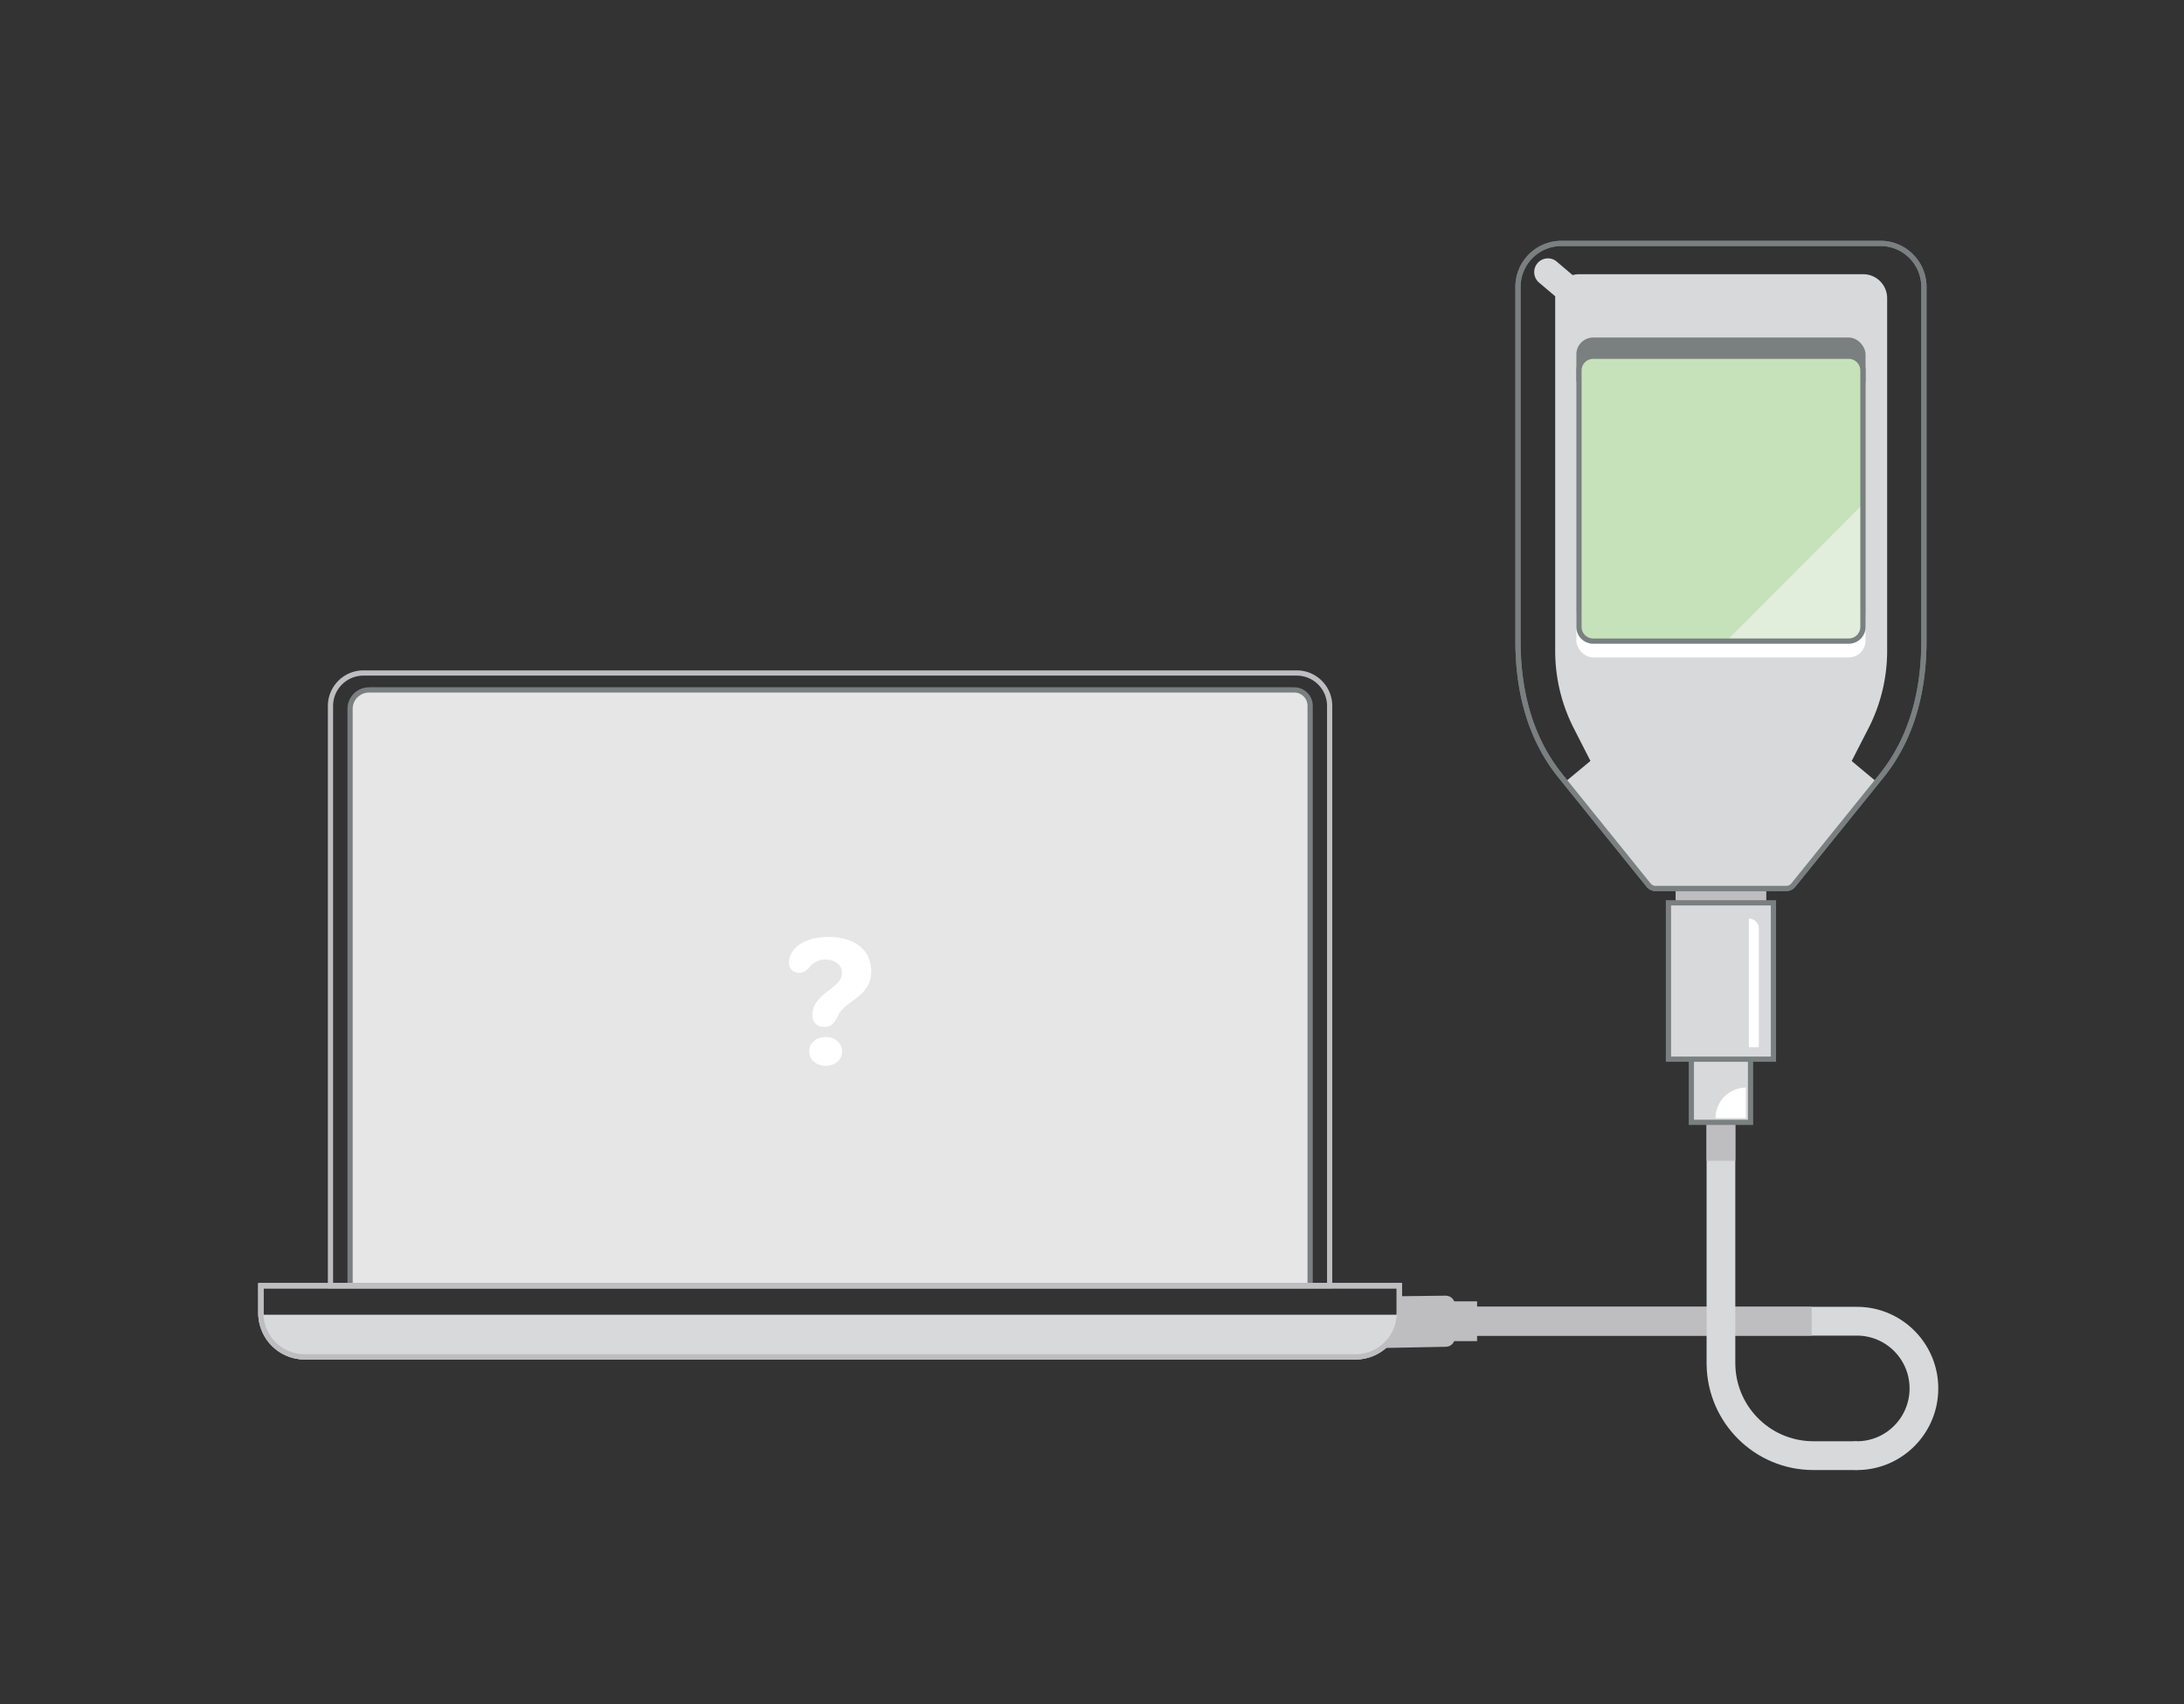 <svg xmlns="http://www.w3.org/2000/svg" width="300" height="234" viewBox="0 0 300 234">
    <rect x="0" y="0" width="300" height="234" fill="#333333" stroke="none"/>
    <g fill="none" fill-rule="evenodd">
        <path fill="#E6E6E6" d="M50.833 94.436H177.5a2.5 2.5 0 0 1 2.5 2.5v79.4H48.333v-79.4a2.5 2.5 0 0 1 2.5-2.5z"/>
        <path fill="#BEBDC0" fill-rule="nonzero" d="M192.083 178.007l6.514-.08c.687 0 1.244.558 1.244 1.247v4.525c0 .689-.557 1.247-1.244 1.247l-8.597.165 2.083-3.761v-3.343z"/>
        <path fill="#BEBDC0" fill-rule="nonzero" d="M198.706 178.706h4.192v5.462h-4.192zM178.127 92.06H49.914a4.883 4.883 0 0 0-4.876 4.89v79.966h137.966V96.95c0-2.7-2.184-4.89-4.877-4.89zm0 .719l.18.004a4.166 4.166 0 0 1 3.98 4.167v79.247H45.754V96.95a4.166 4.166 0 0 1 4.16-4.171h128.213z"/>
        <path fill="#7A7F80" fill-rule="nonzero" d="M177.789 94.385H50.683a2.957 2.957 0 0 0-2.954 2.96v79.571h132.592V96.925a2.536 2.536 0 0 0-2.532-2.54zm0 .72l.13.004a1.819 1.819 0 0 1 1.685 1.816v79.272H48.446V97.345a2.24 2.24 0 0 1 2.237-2.24h127.106z"/>
        <path fill="#BEBDC0" fill-rule="nonzero" d="M192.575 176.197h-157.1v4.098c0 1.695.672 3.322 1.867 4.52a6.365 6.365 0 0 0 4.507 1.873h144.352c1.69 0 3.312-.674 4.507-1.873a6.402 6.402 0 0 0 1.867-4.52v-4.098zm-156.383.719h155.666v3.379a5.682 5.682 0 0 1-1.657 4.012 5.65 5.65 0 0 1-4 1.662H41.849a5.65 5.65 0 0 1-4-1.662l-.173-.18a5.683 5.683 0 0 1-1.484-3.832v-3.38z"/>
        <path fill="#BEBDC0" fill-rule="nonzero" d="M192.575 176.197h-157.1v4.098c0 1.695.672 3.322 1.867 4.52a6.365 6.365 0 0 0 4.507 1.873h144.352c1.69 0 3.312-.674 4.507-1.873a6.402 6.402 0 0 0 1.867-4.52v-4.098zm-156.383.719h155.666v3.379a5.682 5.682 0 0 1-1.657 4.012 5.65 5.65 0 0 1-4 1.662H41.849a5.65 5.65 0 0 1-4-1.662l-.173-.18a5.683 5.683 0 0 1-1.484-3.832v-3.38z"/>
        <path fill="#D8D9DA" fill-rule="nonzero" d="M41.85 186.328H186.2c3.225 0 5.876-2.55 6.011-5.781H35.833c.134 3.234 2.789 5.785 6.016 5.781z"/>
        <path fill="#BEBDC0" fill-rule="nonzero" d="M192.575 176.197h-157.1v4.098c0 1.695.672 3.322 1.867 4.52a6.365 6.365 0 0 0 4.507 1.873h144.352c1.69 0 3.312-.674 4.507-1.873a6.402 6.402 0 0 0 1.867-4.52v-4.098zm-156.383.719h155.666v3.379a5.682 5.682 0 0 1-1.657 4.012 5.65 5.65 0 0 1-4 1.662H41.849a5.65 5.65 0 0 1-4-1.662l-.173-.18a5.683 5.683 0 0 1-1.484-3.832v-3.38z"/>
        <path fill="#D8D9DA" fill-rule="nonzero" d="M255.072 179.46c6.17 0 11.174 5.016 11.174 11.205s-5.003 11.206-11.174 11.206a1.974 1.974 0 0 1-1.972-1.977c0-1.092.883-1.977 1.972-1.977 3.993 0 7.23-3.247 7.23-7.252 0-3.932-3.12-7.133-7.013-7.249l-.217-.003H202.9a1.974 1.974 0 0 1-1.972-1.977c0-1.046.81-1.903 1.837-1.972l.135-.005h52.172z"/>
        <path fill="#BEBDC0" fill-rule="nonzero" d="M248.864 179.46v3.953H199.84v-3.954z"/>
        <path fill="#FFF" d="M113.414 142.408c1.242 0 2.25.778 2.25 1.976 0 1.2-1.008 1.977-2.25 1.977s-2.262-.778-2.262-1.977c0-1.198 1.025-1.976 2.262-1.976zM113.808 128.66c3.45 0 5.871 1.722 5.871 4.688 0 2.156-1.278 3.204-2.78 4.26-1.017.754-1.501 1.192-1.886 2.086-.423.753-.746 1.331-1.776 1.331-1.092 0-1.638-.691-1.638-1.596 0-1.344.657-2.212 2.197-3.393 1.093-.843 1.862-1.407 1.862-2.45 0-1.144-1.056-1.81-2.235-1.81a2.703 2.703 0 0 0-2.296 1.131c-.423.44-.758.68-1.328.68-.944 0-1.433-.667-1.433-1.438 0-.771.435-1.57 1.118-2.173.923-.802 2.389-1.316 4.324-1.316z"/>
        <path fill="#D8D9DA" fill-rule="nonzero" d="M238.366 138.428v48.743c0 5.849 4.659 10.606 10.458 10.743l.257.003h5.99v3.954h-5.99c-8.005 0-14.51-6.434-14.656-14.427l-.002-.273v-48.743h3.943z"/>
        <path fill="#BEBDC0" fill-rule="nonzero" d="M230.165 112.638h12.457v23.402h-12.457zM238.357 142.03l.01 17.378-3.942.003-.011-17.378z"/>
        <path fill="#D8D9DA" fill-rule="nonzero" d="M232.33 130.278h8.129v23.846h-8.129z"/>
        <path fill="#7A7F80" fill-rule="nonzero" d="M240.1 130.637v23.127h-7.412v-23.127h7.412m.717-.718h-8.846v24.564h8.846V129.92z"/>
        <path fill="#D8D9DA" fill-rule="nonzero" d="M229.183 123.979h14.423v21.473h-14.423z"/>
        <path fill="#7A7F80" fill-rule="nonzero" d="M243.247 124.338v20.755h-13.706v-20.755h13.706m.717-.719h-15.14v22.192h15.14V123.62z"/>
        <path fill="#FFF" fill-rule="nonzero" d="M240.228 143.808h1.372v-16.29c0-.76-.614-1.377-1.372-1.377v17.667zM235.654 153.536h4.165v-4.177a4.173 4.173 0 0 0-4.165 4.177z"/>
        <path fill="#7A7F80" fill-rule="nonzero" d="M258.312 33.07h-43.835c-3.491 0-6.321 2.837-6.321 6.338v48.597c0 7.408 1.888 13.792 5.908 18.765l12.114 15.005c.304.375.76.593 1.241.593h17.95c.482 0 .938-.218 1.241-.593l12.115-15.005c4.02-4.979 5.908-11.36 5.908-18.765V39.408c0-3.5-2.83-6.339-6.321-6.339zm-43.835.718h43.835c3.095 0 5.604 2.516 5.604 5.62v48.597c0 7.252-1.84 13.473-5.748 18.312l-12.115 15.006a.88.88 0 0 1-.684.326h-17.95a.88.88 0 0 1-.684-.326l-12.114-15.006c-3.907-4.833-5.748-11.058-5.748-18.312V39.408c0-3.104 2.509-5.62 5.604-5.62z"/>
        <path fill="#D8D9DA" fill-rule="nonzero" d="M259.224 89.373V40.955c0-1.822-1.473-3.3-3.29-3.3h-39.018a3.295 3.295 0 0 0-3.29 3.3v48.44c-.001 3.693.875 7.333 2.555 10.62l2.287 4.476-3.459 2.876 11.448 14.178c.235.291.589.46.962.46h17.95c.374 0 .727-.169.963-.46l11.448-14.178-3.429-2.861 2.3-4.48a23.33 23.33 0 0 0 2.573-10.653z"/>
        <path fill="#D8D9DA" fill-rule="nonzero" d="M216.002 42.115c-.444 0-.874-.158-1.213-.446l-3.46-2.933a1.891 1.891 0 0 1-.14-2.589 1.878 1.878 0 0 1 2.57-.287l3.458 2.933a1.89 1.89 0 0 1 .552 2.09 1.882 1.882 0 0 1-1.767 1.239v-.007z"/>
        <rect width="39.72" height="39.834" x="216.534" y="46.351" fill="#7A7F80" fill-rule="nonzero" rx="2.303"/>
        <rect width="39.72" height="39.834" x="216.534" y="50.448" fill="#FFF" fill-rule="nonzero" rx="2.303"/>
        <rect width="39.004" height="39.115" x="216.892" y="48.924" fill="#C6E2BA" fill-rule="nonzero" rx="1.944"/>
        <path fill="#E1EEDC" fill-rule="nonzero" d="M255.796 86.62V69.328l-18.333 18.386h17.244a1.087 1.087 0 0 0 1.09-1.092z"/>
        <path fill="#7A7F80" fill-rule="nonzero" d="M253.952 49.284a1.592 1.592 0 0 1 1.586 1.592v35.212a1.59 1.59 0 0 1-1.586 1.59h-35.115a1.59 1.59 0 0 1-1.586-1.59V50.876c0-.878.71-1.59 1.586-1.592h35.115m0-.72h-35.115a2.3 2.3 0 0 0-1.63.678 2.313 2.313 0 0 0-.673 1.634v35.212c0 .612.243 1.2.675 1.633a2.3 2.3 0 0 0 1.628.676h35.115a2.3 2.3 0 0 0 1.634-.673 2.313 2.313 0 0 0 .677-1.636V50.876c0-.613-.241-1.2-.673-1.634a2.3 2.3 0 0 0-1.63-.677h-.008z"/>
        <path fill="#7A7F80" fill-rule="nonzero" d="M258.312 33.07h-43.835c-3.491 0-6.321 2.837-6.321 6.338v48.597c0 7.408 1.888 13.792 5.908 18.765l12.114 15.005c.304.375.76.593 1.241.593h17.95c.482 0 .938-.218 1.241-.593l12.115-15.005c4.02-4.979 5.908-11.36 5.908-18.765V39.408c0-3.5-2.83-6.339-6.321-6.339zm-43.835.718h43.835c3.095 0 5.604 2.516 5.604 5.62v48.597c0 7.252-1.84 13.473-5.748 18.312l-12.115 15.006a.88.88 0 0 1-.684.326h-17.95a.88.88 0 0 1-.684-.326l-12.114-15.006c-3.907-4.833-5.748-11.058-5.748-18.312V39.408c0-3.104 2.509-5.62 5.604-5.62z"/>
    </g>
</svg>
